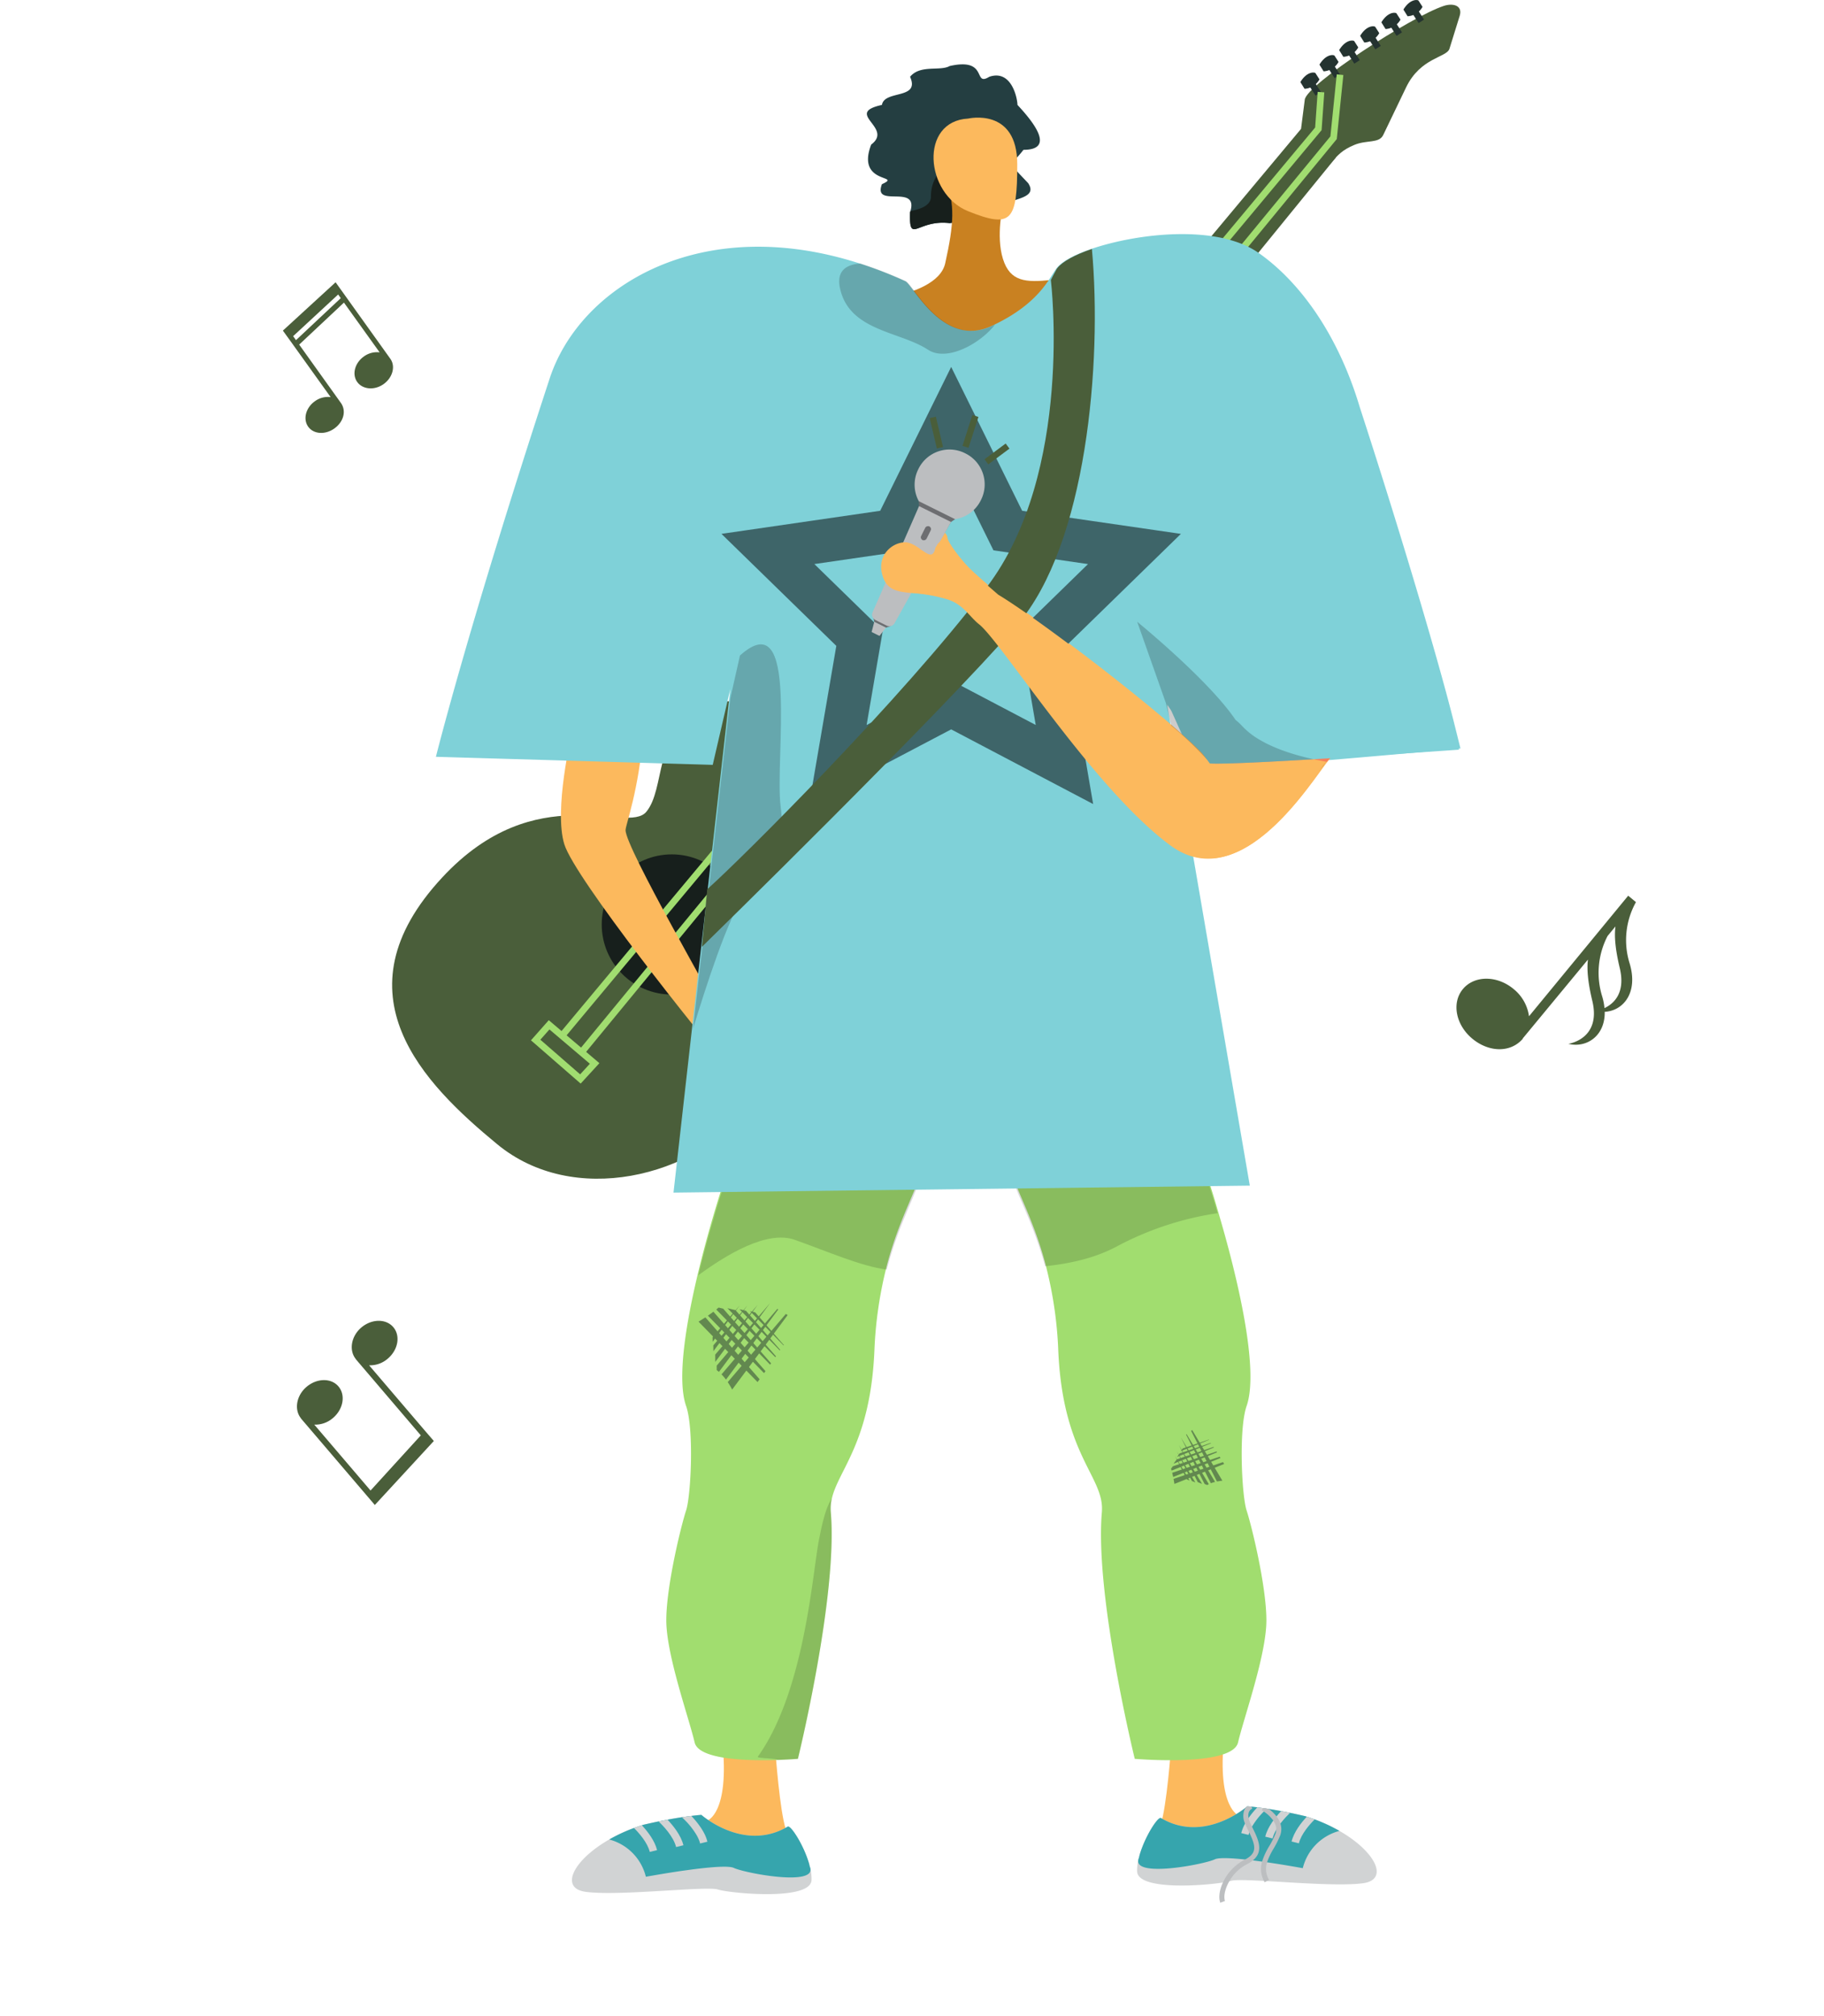 <svg xmlns="http://www.w3.org/2000/svg" xmlns:xlink="http://www.w3.org/1999/xlink" width="543.105" height="600.011" viewBox="0 0 543.105 600.011"><defs><style>.a{fill:#fff;}.b{fill:#fcb95d;}.b,.c,.d,.e,.g,.i,.j,.k,.l,.m,.n,.o,.p,.q,.w,.x{fill-rule:evenodd;}.c{fill:#a1dd6f;}.d,.v{opacity:0.15;}.e,.z{fill:#4a5e3a;}.f,.g{fill:#243330;}.h,.k{fill:#171f1c;}.aa,.i,.o{fill:none;stroke-miterlimit:10;}.i{stroke:#a1dd70;stroke-width:1.974px;}.j{fill:#243e41;}.l{fill:#c98121;}.m{fill:#f7805c;}.n{fill:#7fd1d8;}.o{stroke:#3e6569;stroke-width:12.871px;}.q{opacity:0.2;}.r{fill:#6d6e71;}.s{fill:#bcbec0;}.t{fill:#e6e7e8;}.u{opacity:0.5;}.w,.y{fill:#d1d3d4;}.x{fill:#36a5ad;}.aa{stroke:#4a5e3a;stroke-width:1.89px;}.ab{filter:url(#a);}</style><filter id="a" x="0" y="20.884" width="543.105" height="579.127" filterUnits="userSpaceOnUse"><feOffset dx="4" dy="6" input="SourceAlpha"/><feGaussianBlur stdDeviation="4" result="b"/><feFlood flood-color="#7fd1d8" flood-opacity="0.4"/><feComposite operator="in" in2="b"/><feComposite in="SourceGraphic"/></filter></defs><g transform="translate(-159.621 -304.001)"><g transform="translate(167.621 304.001)"><g class="ab" transform="matrix(1, 0, 0, 1, -8, 0)"><path class="a" d="M532.586,647.621c-30.658,22.291-67.676,39.663-105.7,33.78a66.327,66.327,0,0,1-35.936-18.553c-7.434-7.632-13.266-15.8-16.45-25.322-3.525-10.46-6.811-21.088-10.18-31.712A241.158,241.158,0,0,0,333.9,530.019a258.03,258.03,0,0,0-23.956-32.7c-9.3-10.885-18.786-21.528-29.007-31.4-5.111-4.936-10.407-9.68-15.962-14.159-5.593-4.443-11.538-8.9-17.483-11.872-54.249-26.746-100.323-73.551-106.268-135.215-2.973-37.89,18.578-74.294,50.394-93.778,8.592-5.66,17.6-10.884,26.892-15.806,37.156-19.688,78.772-34.547,115.928-53.12,43.1-20.8,101.809-21.545,139.038,12.7a80.3,80.3,0,0,1,24.7,52.945c3.581,47.939-.12,99.588,27.054,141.452,19.538,30.155,54.8,40.421,86.2,57.848,45.056,24.584,61.391,77.911,38.014,126.956-14.883,31.349-40.471,54.782-67.125,75.93A442.776,442.776,0,0,1,532.586,647.621Z" transform="translate(-132.95 -100.55)"/></g><path class="b" d="M598.369,787.912s-1.229,17.264-3.075,22.87,11.722,3.863,12.321,4.075,11.1-6.708,11.1-6.708-6.72-2.045-4.523-23.4S598.369,787.912,598.369,787.912Z" transform="translate(-257.701 -267.676)"/><path class="b" d="M433.968,789.784s1.23,17.264,3.076,22.87-11.723,3.863-12.321,4.075-11.1-6.708-11.1-6.708,6.72-2.045,4.522-23.4S433.968,789.784,433.968,789.784Z" transform="translate(-211.047 -268.149)"/><path class="c" d="M473.731,553.477c-1.4,6.544-6.858,15.023-10.675,29.576a120.49,120.49,0,0,0-3.705,25.415c-1.2,27.215-10.713,35.365-12.663,43.9a13.056,13.056,0,0,0-.306,4.086c2.129,24.787-9.794,73.383-9.794,73.383s-2.54.217-6.156.336c-8.628.284-23.4-.015-24.608-5.229-1.726-7.4-8.434-26.042-8.434-36.322s4.445-28.321,5.894-32.7,2.4-24.257,0-31.107c-2.734-7.822-.172-24.13,3.676-40.072,4.46-18.467,10.66-36.434,12.386-40.109,0,0,30.921-13.275,37.547-10.72S475.793,543.818,473.731,553.477Z" transform="translate(-206.998 -206.357)"/><path class="c" d="M611.493,688.627c0,10.28-6.708,28.919-8.434,36.322s-30.764,4.893-30.764,4.893-11.923-48.6-9.794-73.383c.9-10.556-11.572-16.54-12.969-47.991a119.713,119.713,0,0,0-3.974-26.423c-3.8-13.94-9.039-22.18-10.406-28.568-2.062-9.659,10.212-17,16.839-19.558s37.547,10.72,37.547,10.72a223.394,223.394,0,0,1,7.366,21.612c5.954,19.916,12.528,47.6,8.7,58.569-2.4,6.851-1.449,26.737,0,31.107S611.493,678.348,611.493,688.627Z" transform="translate(-242.419 -206.357)"/><path class="d" d="M476.972,553.477c-1.4,6.544-6.858,15.023-10.675,29.576-7.635-.986-17.511-5.356-27.38-8.86-8.262-2.928-20.327,4.4-28.717,10.556,4.46-18.467,10.66-36.434,12.386-40.109,0,0,30.921-13.275,37.547-10.72S479.034,543.818,476.972,553.477Z" transform="translate(-210.272 -205.185)"/><path class="d" d="M596.9,566.252A92.662,92.662,0,0,0,566.618,576.3c-6.305,3.317-13.649,4.975-21.06,5.745-3.8-13.94-9.039-22.18-10.406-28.568-2.062-9.659,10.212-17,16.839-19.558s37.547,10.72,37.547,10.72A223.394,223.394,0,0,1,596.9,566.252Z" transform="translate(-242.361 -205.175)"/><g transform="translate(108.758 0)"><path class="e" d="M415.7,382.57c-6.363-5-23.038-16.77-36.12-9.375s-9.7,23.652-15.361,30.522-32.774-10.557-60.77,19.546c-32.23,34.654-5.445,61.44,16.388,79.427,22.476,18.517,58.291,10.325,76.44-11.7,17.219-20.9,3.879-41.189,10.911-49.724s17.585-10.019,21.988-14.388c4.426-4.39,5.624-7.249,2.916-9.479s-8.365,2.259-14.222-3.913c-5.814-6.126-3.606-16.018,1.2-21.847S418.465,384.743,415.7,382.57Z" transform="translate(-288.522 -162.111)"/><path class="e" d="M434.184,336.444,447,347.007,606.376,151.3l-10.359-8.534Z" transform="translate(-325.367 -104.426)"/><path class="e" d="M650.4,132.046l1.342-10.48c.58-4.532,31.631-24.68,41.4-27.894,2.716-.893,5.694-.152,4.721,2.976l-3.041,9.781c-.826,2.653-8.619,2.553-12.924,11.52L675.1,132.092c-1.241,2.584-4.882,1.412-8.576,2.946s-4.958,3.067-7.078,5.467S648.57,135.831,650.4,132.046Z" transform="translate(-379.994 -91.918)"/><rect class="f" width="1.926" height="4.133" transform="matrix(0.841, -0.541, 0.541, 0.841, 303.4, 3.393)"/><path class="g" d="M692.834,96.283a5.45,5.45,0,0,0,4.449-2.8l-1.224-1.9c-.6-.324-2.672-.248-4.466,2.71Z" transform="translate(-390.478 -91.444)"/><rect class="f" width="1.926" height="4.134" transform="matrix(0.841, -0.54, 0.54, 0.841, 296.837, 7.195)"/><path class="g" d="M684.05,101.372a5.454,5.454,0,0,0,4.448-2.8l-1.224-1.907c-.6-.324-2.67-.247-4.464,2.71Z" transform="translate(-388.255 -92.731)"/><rect class="f" width="1.926" height="4.134" transform="translate(290.518 11.214) rotate(-32.695)"/><path class="g" d="M675.591,106.754a5.443,5.443,0,0,0,4.448-2.8l-1.223-1.906c-.6-.324-2.67-.247-4.465,2.712Z" transform="translate(-386.116 -94.093)"/><rect class="f" width="1.926" height="4.134" transform="matrix(0.842, -0.54, 0.54, 0.842, 284.264, 15.462)"/><path class="g" d="M667.22,112.44a5.451,5.451,0,0,0,4.448-2.8l-1.223-1.906c-.6-.325-2.671-.248-4.464,2.71Z" transform="translate(-383.999 -95.531)"/><rect class="f" width="1.926" height="4.134" transform="translate(278.393 19.787) rotate(-32.695)"/><path class="g" d="M659.361,118.228a5.452,5.452,0,0,0,4.449-2.8l-1.224-1.906c-.6-.326-2.671-.248-4.466,2.71Z" transform="translate(-382.01 -96.995)"/><rect class="f" width="1.926" height="4.134" transform="translate(272.717 24.98) rotate(-32.708)"/><path class="g" d="M651.763,125.18a5.446,5.446,0,0,0,4.448-2.8l-1.223-1.906c-.6-.326-2.67-.247-4.465,2.71Z" transform="translate(-380.089 -98.753)"/><circle class="h" cx="20.86" cy="20.86" r="20.86" transform="translate(62.41 254.288)"/><g transform="translate(42.738 22.225)"><path class="i" d="M582.07,128.145l-.778,10.924L355.638,409.5" transform="translate(-348.237 -122.953)"/><path class="i" d="M363.565,412.555l224.26-272.59,1.927-18.77" transform="translate(-350.242 -121.194)"/><path class="i" d="M349.734,499.737l13.556,11.5-4.236,4.618L345.731,504.26Z" transform="translate(-345.731 -216.945)"/></g></g><path class="b" d="M358.532,381.743c-.352,1.055-5.625,23.567-2.461,33.756s40.78,57.3,48.163,65.735c0,0-2.264-14.8-2.22-15.855s-27.835-48.954-27.706-54.1c.043-1.758,3.959-11.6,5.341-29.531S358.532,381.743,358.532,381.743Z" transform="translate(-196.041 -164.215)"/><path class="j" d="M524.347,142.518c-3.922,5.128-5,3.123,1.4,9.925,2.881,4.417-3.96,4.48-8.821,6.816a9.271,9.271,0,0,0-2.754,1.878c-2.411,2.081-7.222,2.526-11.792,3.2-9.722-1.168-12.083,6.549-11.8-3.2.038-.127.089-.254.114-.381,2.386-8.237-11.284-.685-8.491-8.008,6.384-2.894-7.819.279-3.2-11.791,6.8-5.077-8.313-9.278,3.2-11.8.749-4.531,11.449-1.51,8.377-8.377,3.072-3.693,8.872-1.573,11.8-3.2,11.715-2.64,6.8,6.283,11.792,3.2,6.612-2.234,8.339,6.3,8.389,8.377C526.353,133.24,534.463,142.518,524.347,142.518Z" transform="translate(-227.603 -97.929)"/><path class="k" d="M521.269,168.316a9.27,9.27,0,0,0-2.754,1.878c-2.412,2.081-7.222,2.526-11.792,3.2-9.722-1.168-12.083,6.549-11.8-3.2.038-.127.089-.254.114-.381,3.185-.6,6.106-1.759,6.1-4.277-.005-11.366,13.463-12.649,13.463-12.649s3.659,7.725,3.888,8.562C518.6,161.881,519.911,165.092,521.269,168.316Z" transform="translate(-231.947 -106.986)"/><path class="l" d="M465.239,199.381s30.072-.43,32.65-12.029,3.007-17.926,0-24.644,17.184,7.459,17.184,7.459-2.148,9.022,0,15.9,6.874,7.012,14.177,6.3,0,22.485,0,22.485-26.162,2.837-28.117,3.781-29.02.344-30.309,0S465.239,199.381,465.239,199.381Z" transform="translate(-224.442 -109.013)"/><path class="m" d="M453.109,449.512c1.222.093,7.049-2.361,16.366,3.55s18.844,15.149,25.894,13.729,2.327-9.458-1.751-11.221c-3.672-1.588-10.6-3.655-9.1-6.289s4.771-2.337,8.066.009,5.924.086,4.794-1.23-9.3-6-11.272-6.4c-1.458-.292-8.085,1.7-11.565.863s-17.31-5.43-17.31-5.43Z" transform="translate(-221.256 -180.304)"/><path class="b" d="M514.651,138.587s14.606-3.427,14.606,13.582-1.719,19.157-14.606,14S500.044,139.357,514.651,138.587Z" transform="translate(-234.367 -103.297)"/><path class="n" d="M611.14,337.8l-.254.022c-2.3.217-20.051,1.868-38.137,3.377-1.957.164-3.922.329-5.872.486-4.266.344-8.457.672-12.371.964-10.518.777-19.057,1.277-21.739,1.1l-4.057-9.017-3.429-7.627-1.569-3.489.149,1.539,1.083,6.29,6.776,39.4,16.7,97.072-171.6,2.077,5.356-47.49,2.891-25.639,1.98-17.5,6.223-55.177.463-4.086L388.5,342.684l-82.423-2.4s9.585-38.6,33.879-112.618c8.987-27.4,44.943-49.462,92.328-34.2a124.252,124.252,0,0,1,13.537,5.259c2.331,1.061,11.243,20.036,25.661,13.357.306-.142.613-.284.911-.433,13.163-6.35,16.174-13.6,18.333-16.57,0-.007.007-.015.015-.022.075-.09.142-.179.209-.269,1.517-1.912,5.207-3.937,10.257-5.655,13.716-4.669,37.516-7.464,49.852,1.194s23.7,24.394,30.135,46.013c10.81,33.2,22.509,71.994,27.9,93.262.09.351.172.687.254,1.016C610.49,335.168,611.14,337.8,611.14,337.8Z" transform="translate(-184.282 -115.037)"/><path class="b" d="M594.928,364.539c-1.576,1.333-2.32,3.5-12.941,6.978C577.3,364.023,533.51,330.028,519,321.3c-3.229-2.789-7.384-6.418-8.78-7.823-2.4-2.414-6.657-7.853-6.569-9.263s-6.98-7.06-8.606-7.332-2.168,2.981,1.363,4.5,4.808,4.793,3.406,7.311-4.9-3.092-8.7-2.989-8.691,4.071-6.372,10.5,9.473,3.21,19.406,6.575c4.544,1.54,6.316,5.1,9.157,7.341,6.614,5.208,34.227,49.107,56.971,65.814s45.27-25.145,47.879-26.257C618.152,369.679,596.5,363.206,594.928,364.539Z" transform="translate(-229.574 -144.382)"/><path class="o" d="M492.856,258.154l16.863,34.168,37.707,5.479L520.14,324.4l6.441,37.554L492.856,344.22,459.13,361.951l6.441-37.554-27.285-26.6,37.707-5.479Z" transform="translate(-217.639 -134.408)"/><path class="p" d="M661.033,396.16c-.605.769-1.375,1.83-2.293,3.093Z" transform="translate(-273.967 -169.723)"/><path class="q" d="M423.235,424.624c-4.662,5.827-11.826,28.231-15.285,39.646l11.094-98.32,2.876-12.782c17.929-16.084,10.279,30.853,12.125,45.092S429.562,416.712,423.235,424.624Z" transform="translate(-209.594 -158.068)"/><path class="q" d="M513,214.613c-4.266,5.528-14.246,11.213-19.976,7.463-8.457-5.528-23.577-5.536-26.214-18.452-1.046-5.11,2.01-6.9,6.081-7.194a124.252,124.252,0,0,1,13.537,5.259c2.331,1.061,11.243,20.036,25.661,13.357C512.4,214.9,512.7,214.763,513,214.613Z" transform="translate(-224.729 -118)"/><path class="e" d="M505.732,302.479c-23.017,26.6-93.912,95.877-93.912,95.877l1.606-17.175c.12-.1.239-.217.374-.329,9.644-8.621,57.172-55.76,82.863-89.572,26.05-34.267,19.072-91.4,19.072-91.4s.687-1.4,1.741-3.3c0-.007.008-.015.015-.022.075-.09.142-.179.209-.269,1.517-1.912,5.207-3.937,10.257-5.655C531.065,224.509,526.328,278.685,505.732,302.479Z" transform="translate(-210.839 -116.533)"/><g transform="translate(251.526 133.794)"><path class="r" d="M494.569,292.315l.084,1.47L481.1,327.243l.21,1,3.471,1.723,1.413-.479L504.158,298.5l1.221-.822s-.6-4.048-.489-4.272S494.569,292.315,494.569,292.315Z" transform="translate(-480.522 -276.941)"/><path class="s" d="M484.855,329.842l-3.327-1.652a1.8,1.8,0,0,1-.849-2.335l13.829-31.572,9.5,4.718-16.785,30.105A1.8,1.8,0,0,1,484.855,329.842Z" transform="translate(-480.377 -277.439)"/><path class="s" d="M482.664,344.579l-2.338-1.16.788-3.01,3.471,1.723Z" transform="translate(-480.326 -289.106)"/><path class="s" d="M512.613,272.9l-.186-.092a10.29,10.29,0,0,0-13.792,4.642l-.092.186a10.276,10.276,0,0,0,.166,9.47l10.811,5.366a10.276,10.276,0,0,0,7.644-5.595l.092-.186A10.291,10.291,0,0,0,512.613,272.9Z" transform="translate(-484.662 -271.736)"/><g transform="translate(14.328 22.45)"><rect class="t" width="4.573" height="1.839" rx="0.92" transform="translate(0 4.096) rotate(-63.603)"/><rect class="r" width="4.573" height="1.839" rx="0.92" transform="translate(0 4.096) rotate(-63.603)"/></g><path class="m" d="M614.13,395.43a10.872,10.872,0,0,1,.74,1.016Z" transform="translate(-514.171 -303.024)"/><path class="b" d="M614.575,376.381c-7.71,10.593-25.938,35.3-44.3,21.8-22.748-16.7-50.359-60.608-56.97-65.815-2.846-2.234-4.617-5.8-9.159-7.336a45.951,45.951,0,0,0-11.012-1.98q-.224-.011-.448-.045c-2.951-.291-5.244-.71-6.738-2.435a4.714,4.714,0,0,1-.493-.642,7.1,7.1,0,0,1-.717-1.472c-2.234-6.2,2.219-10.108,5.954-10.474.12-.015.247-.022.366-.03h.052c1.636-.045,3.212.971,4.594,1.935a2.934,2.934,0,0,0,.807.568c1.2.844,2.2,1.457,2.9.956a1.35,1.35,0,0,0,.4-.471,4.127,4.127,0,0,0,.336-.8,4.383,4.383,0,0,0,.142-.62,3.941,3.941,0,0,0,.583-.956l.022-.022a.106.106,0,0,0-.015.045c.022-.037.037-.067.052-.1s.022-.022.045-.045c.045-.06.1-.112.149-.172q.112-.123.247-.247c.1-.112.209-.217.314-.321.157-.149.306-.3.456-.448a8.156,8.156,0,0,0,1.218-1.517,1.285,1.285,0,0,1,.284.717c-.082,1.412,4.176,6.851,6.574,9.263,1.4,1.4,5.551,5.035,8.778,7.822,10.481,6.305,36.232,25.788,51.495,38.944,1.681,7.239,4.079,17.862,3.847,18.9-.351,1.584,12.483.7,13.888,1.053C589.168,382.679,605.446,379.019,614.575,376.381Z" transform="translate(-481.29 -280.337)"/><path class="m" d="M651.285,392.528a1.36,1.36,0,0,0-.374.3H650.9a10.129,10.129,0,0,0-.9,1.068c-1.173-.209-2.518-.463-3.974-.777-4.669.276-9.219.538-13.35.747-8.464.426-15.173.672-17.556.508v-.008c10.623-3.474,11.363-5.64,12.939-6.977a3.016,3.016,0,0,1,1.771-.134C635.358,387.77,651.285,392.528,651.285,392.528Z" transform="translate(-514.422 -300.944)"/><path class="n" d="M680.275,366.613c-.082-.329-.164-.665-.254-1.016-2.391-9.429-6.023-22.307-10.267-36.612-7.542.334-15.193-.326-22.671-.7-14.253-.713-28.738-1.907-42.994-.85a9.558,9.558,0,0,1-1.514-.019,20.235,20.235,0,0,1-9.7,3.548,22.8,22.8,0,0,1-6.417-.261c.179,1.076.336,2.166.441,3.265.381,1.531.807,3.063,1.255,4.594,1.255,4.318,2.69,8.606,3.922,12.857.9,3.093,1.823,6.193,2.57,9.338l.067.291.067.1a.023.023,0,0,0,.007.015l1.412,1.935,10.929,15.031.74,1.016v.007c2.383.164,9.092-.082,17.556-.508,4.131-.209,8.681-.471,13.35-.747l4.878-.291h.007c19.057-1.173,38.4-2.555,38.4-2.555s-.09-.426-.254-1.233C681.515,372.44,680.992,369.967,680.275,366.613Z" transform="translate(-507.172 -285.719)"/><path class="q" d="M622.508,375.4a22.468,22.468,0,0,1-5.132-4.071,15.589,15.589,0,0,0-1.9-1.75h0c-8.011-11.9-29.3-29.228-29.3-29.228l8.534,24.165a.023.023,0,0,0,.007.015c.052.239.725,3.04,1.584,6.709A100.375,100.375,0,0,1,607.059,381.5l.74,1.016v.007c2.383.164,9.092-.082,17.556-.508,4.131-.209,8.681-.471,13.35-.747C633.736,380.184,627.5,378.391,622.508,375.4Z" transform="translate(-507.1 -289.092)"/></g><g class="u" transform="translate(199.992 388.027)"><g transform="translate(4.188)"><path class="f" d="M439.083,617.8l-.651.764-6.221,7.3L421.8,638.081q.432.643.823,1.329c.167.3.328.593.485.893l8.936-11.968c2.683-3.608,5.38-7.237,7.593-10.213Z" transform="translate(-417.285 -614.754)"/><path class="f" d="M435.942,615.769l-2.352,2.757-4.966,5.824-9.312,10.916a15.968,15.968,0,0,1,1.331,1.563l7.845-10.507,6.8-9.147q.486-.659.917-1.241Z" transform="translate(-416.657 -614.24)"/><path class="f" d="M418.055,634.011c2.8-3.744,13.8-18.465,15.073-20.276l-.019-.013-15.721,18.425.01,1.319C417.622,633.641,417.842,633.822,418.055,634.011Z" transform="translate(-416.17 -613.722)"/><path class="f" d="M429.463,614.129c-.259.461-12.645,17.018-12.645,17.018l-.019-2.179Z" transform="translate(-416.021 -613.825)"/><path class="f" d="M426.16,614.451c-.207.368-10.1,13.591-10.1,13.591l-.019-1.74Z" transform="translate(-415.83 -613.906)"/><path class="f" d="M423.842,614.364c-.164.294-8.067,10.857-8.067,10.857l-.016-1.389Z" transform="translate(-415.758 -613.884)"/></g><g transform="translate(0 1.141)"><path class="f" d="M428.336,637.571,412.19,619.158q-1.005.66-2.038,1.277c4.7,4.813,11.6,11.883,17.574,17.979Q428.029,637.993,428.336,637.571Z" transform="translate(-410.152 -616.238)"/><path class="f" d="M431.033,634.593l-15.507-17.686q-.806.611-1.641,1.179c3.944,4.041,11.052,11.321,16.716,17.1Z" transform="translate(-411.096 -615.668)"/><path class="f" d="M433.542,631.848l-14.263-16.265-1.361-.334q-.35.295-.706.581c2.72,2.788,10.6,10.864,16.048,16.416Z" transform="translate(-411.938 -615.249)"/><path class="f" d="M436.112,629.818,424.088,616.1l-2.428-.6s8.975,9.2,14.263,14.591C435.987,630.005,436.05,629.911,436.112,629.818Z" transform="translate(-413.063 -615.315)"/><path class="f" d="M438.587,627.993l-10.18-11.61-1.941-.476s7.889,8.09,12,12.273Z" transform="translate(-414.279 -615.415)"/><path class="f" d="M440.758,626.789l-8.54-9.739-1.553-.381s6.848,7.021,9.994,10.217C440.692,626.854,440.725,626.821,440.758,626.789Z" transform="translate(-415.341 -615.608)"/></g></g><g class="u" transform="translate(340.679 425.624)"><g transform="translate(1.142)"><path class="f" d="M607.476,664.52l.289.567,2.767,5.421,4.63,9.075q.482-.1.979-.16c.213-.026.427-.048.642-.067-1.265-2.128-3.049-5.126-4.845-8.147l-4.143-6.933Z" transform="translate(-602.637 -664.276)"/><path class="f" d="M605.465,666.041l1.045,2.048,2.208,4.328,4.137,8.112a10.131,10.131,0,0,1,1.24-.4l-4.254-7.153c-1.337-2.237-2.683-4.49-3.71-6.21l-.505-.839Z" transform="translate(-602.128 -664.694)"/><path class="f" d="M611.739,681.178c-1.515-2.551-7.473-12.579-8.225-13.764l-.013.008,6.983,13.7.776.314Q611.5,681.3,611.739,681.178Z" transform="translate(-601.631 -665.07)"/><path class="f" d="M602.6,670.267c.207.264,6.905,11.55,6.905,11.55l-1.283-.518Z" transform="translate(-601.404 -665.791)"/><path class="f" d="M601.779,672.788c.166.211,5.514,9.224,5.514,9.224l-1.024-.412Z" transform="translate(-601.196 -666.429)"/><path class="f" d="M601,674.529c.132.168,4.4,7.369,4.4,7.369l-.819-.328Z" transform="translate(-600.998 -666.869)"/></g><g transform="translate(0 2.831)"><path class="f" d="M615.2,677.045l-14.72,4.992q.142.749.254,1.5c3.963-1.585,9.786-3.915,14.811-5.934Z" transform="translate(-599.724 -670.336)"/><path class="f" d="M614.075,674.885l-14.137,4.794q.161.622.292,1.248c3.327-1.33,9.322-3.728,14.089-5.645Z" transform="translate(-599.588 -669.79)"/><path class="f" d="M613,672.82l-13,4.41-.527.716q.088.277.169.555c2.3-.917,8.946-3.575,13.525-5.419Z" transform="translate(-599.469 -669.268)"/><path class="f" d="M612.375,671l-10.962,3.717-.94,1.278s7.577-3.025,12.02-4.817C612.454,671.123,612.415,671.064,612.375,671Z" transform="translate(-599.723 -668.808)"/><path class="f" d="M611.906,669.389l-9.281,3.147-.751,1.023s6.66-2.659,10.112-4.054Z" transform="translate(-600.078 -668.4)"/><path class="f" d="M611.728,668.065l-7.785,2.64-.6.818s5.781-2.308,8.419-3.377C611.749,668.119,611.738,668.092,611.728,668.065Z" transform="translate(-600.449 -668.065)"/></g></g><path class="v" d="M455.608,696.676c2.129,24.787-9.794,73.383-9.794,73.383s-2.54.217-6.156.336c.052-.515-6.125-.467-5.781-.948,14.238-19.907,16.348-55.9,18.325-65.126.455-2.125,1.575-8.594,3.711-11.732A13.057,13.057,0,0,0,455.608,696.676Z" transform="translate(-216.245 -246.575)"/><g transform="translate(330.576 537.604)"><path class="w" d="M653.405,838.1c-6.365.852-19.244-.12-28.612-.643h-.008c-.3-.022-.575-.037-.859-.052-4.886-.261-8.681-.381-9.846-.008-.127.045-.284.082-.471.127-.463.112-1.106.239-1.89.359-7.067,1.1-25.318,2.189-25.542-3.295a13.464,13.464,0,0,1,.3-3.145c.045-.224.09-.448.149-.672.007-.015.007-.023.015-.037.067-.3.142-.605.232-.911.007-.008.007-.008.007-.015,1.614-5.663,5.521-11.647,6.387-11.131,11.594,6.9,22.935-1.263,25.273-3.123.291-.232.441-.366.441-.366s.441.03,1.277.112c.456.052,1.038.12,1.726.2.374.045.777.1,1.218.157.149.022.3.037.448.067q.538.067,1.143.157c.194.03.388.06.6.1h.008c1.1.172,2.323.381,3.675.635.844.157,1.726.329,2.659.523,1.4.284,2.914.62,4.512.994.149.045.306.1.456.149.8.247,1.584.523,2.353.807a49.053,49.053,0,0,1,7.359,3.421l.007.008C657.267,828.727,661.257,837.056,653.405,838.1Z" transform="translate(-586.171 -815.19)"/><path class="x" d="M646.523,822.519a15.222,15.222,0,0,0-10.914,11.094s-4.99-.919-10.646-1.748c-.486-.067-.986-.134-1.487-.2-.9-.127-1.823-.254-2.734-.366-.784-.1-1.561-.187-2.316-.269-4.2-.448-7.829-.613-9.009-.052-3.2,1.509-23.054,5.282-22.838.471a2.379,2.379,0,0,1,.149-.672c.007-.015.007-.023.015-.037a5.666,5.666,0,0,0,.232-.911c.007-.008.007-.008.007-.015,1.614-5.663,5.521-11.647,6.387-11.131,11.594,6.9,22.935-1.263,25.273-3.123.291-.232.441-.366.441-.366s.441.03,1.277.112c.456.052,1.038.12,1.726.2.374.045.777.1,1.218.157.149.022.3.037.448.067q.538.067,1.143.157c.194.03.388.06.6.1h.008c1.1.172,2.323.381,3.676.635.844.157,1.726.329,2.66.523,1.4.284,2.913.62,4.512.994.149.045.306.1.456.149.8.247,1.584.523,2.353.807a49.044,49.044,0,0,1,7.359,3.421Z" transform="translate(-586.273 -815.19)"/><g transform="translate(31.017 0.314)"><path class="y" d="M635.3,815.991c-.217.2-.523.493-.9.874a22.253,22.253,0,0,0-3.511,4.49,10.548,10.548,0,0,0-.814,1.748c-.082.232-.149.471-.209.71l-2.174-.53a11.406,11.406,0,0,1,1.136-2.824v-.007a16.708,16.708,0,0,1,1.053-1.681,24.907,24.907,0,0,1,2.607-3.16c.374.045.777.1,1.218.157.149.023.3.037.448.067Q634.69,815.9,635.3,815.991Z" transform="translate(-627.69 -815.61)"/></g><g transform="translate(38.159 1.427)"><path class="y" d="M644.653,817.623c-1.248,1.173-4.452,4.445-5.222,7.628l-2.181-.53c.725-2.988,3.085-5.879,4.744-7.62C642.838,817.257,643.719,817.429,644.653,817.623Z" transform="translate(-637.25 -817.1)"/></g><g transform="translate(46.003 3.093)"><path class="y" d="M654.63,820.137c-1.457,1.449-4.027,4.318-4.707,7.127l-2.174-.53c.687-2.869,2.891-5.648,4.527-7.4C653.076,819.576,653.861,819.853,654.63,820.137Z" transform="translate(-647.75 -819.33)"/></g><g transform="translate(24.492 0)"><path class="s" d="M628.932,831.3a9.217,9.217,0,0,1-1.763,1.136,12.806,12.806,0,0,0-5.267,5.095c-1.322,2.3-1.733,4.617-1.27,5.834l-1.4.53c-.553-1.449-.284-3.705.777-6.006a14.45,14.45,0,0,1,6.484-6.791c.037-.022.082-.045.12-.067,3.72-1.935,3.108-4.154,1.248-8.031q-.157-.336-.336-.695c-.209-.426-.418-.859-.62-1.292-.1-.224-.2-.448-.291-.665a5.273,5.273,0,0,1-.224-4.034,3.461,3.461,0,0,1,.441-.754c.291-.232.441-.366.441-.366s.441.03,1.277.112l.2.59a1.9,1.9,0,0,0-1,1.023,3,3,0,0,0-.082,1.748,7.367,7.367,0,0,0,.583,1.711l.426.874c.067.134.127.269.194.4C630.538,825.059,632.256,828.577,628.932,831.3Z" transform="translate(-618.955 -815.19)"/></g><g transform="translate(36.891 0.538)"><path class="s" d="M641.221,824.157a28.069,28.069,0,0,1-1.9,3.788,20.237,20.237,0,0,0-1.965,4.1,6.444,6.444,0,0,0,.59,5.237l-.657.359h-.007l-.65.351c-.075-.135-.142-.269-.209-.4a7.773,7.773,0,0,1-.553-5.745,20.706,20.706,0,0,1,2.151-4.639,25.5,25.5,0,0,0,1.808-3.578,4.033,4.033,0,0,0,.254-1.24,4.578,4.578,0,0,0-.874-2.764,10.465,10.465,0,0,0-2.816-2.682c-.359-.239-.59-.373-.605-.381l.359-.65q.538.067,1.143.157c.194.03.388.06.6.1h.008a12.04,12.04,0,0,1,2.278,2.211,7.2,7.2,0,0,1,1.158,2.151A5.351,5.351,0,0,1,641.221,824.157Z" transform="translate(-635.552 -815.91)"/></g></g><g transform="translate(162.305 540.16)"><path class="w" d="M363.654,841.523c6.365.852,19.244-.12,28.612-.642h.008c.3-.022.575-.037.859-.052,4.886-.261,8.681-.381,9.846-.008.127.045.284.082.471.127.463.112,1.106.239,1.89.359,7.067,1.1,25.318,2.189,25.542-3.295a13.466,13.466,0,0,0-.3-3.145c-.045-.224-.09-.448-.149-.672-.008-.015-.008-.022-.015-.037-.067-.3-.142-.605-.232-.911-.007-.008-.007-.008-.007-.015-1.614-5.663-5.521-11.647-6.387-11.131-11.594,6.9-22.935-1.262-25.273-3.123-.291-.232-.441-.366-.441-.366s-.441.03-1.277.112c-.456.052-1.038.119-1.726.2-.374.045-.777.1-1.218.157-.149.022-.3.037-.448.067q-.538.067-1.143.157c-.194.03-.388.06-.6.1h-.007c-1.1.172-2.323.381-3.676.635-.844.157-1.726.329-2.66.523-1.4.284-2.914.62-4.512.994-.149.045-.306.1-.456.149-.8.247-1.584.523-2.353.807a49.067,49.067,0,0,0-7.358,3.422l-.008.008C359.792,832.148,355.8,840.477,363.654,841.523Z" transform="translate(-359.545 -818.611)"/><path class="x" d="M374.395,825.94a15.221,15.221,0,0,1,10.914,11.094s4.99-.919,10.646-1.748c.486-.067.986-.134,1.487-.2.9-.127,1.823-.254,2.734-.366.784-.1,1.561-.187,2.316-.269,4.2-.448,7.829-.613,9.009-.052,3.2,1.509,23.054,5.282,22.837.471a2.387,2.387,0,0,0-.149-.672c-.008-.015-.008-.022-.015-.037a5.622,5.622,0,0,1-.232-.911c-.008-.008-.008-.008-.008-.015-1.614-5.663-5.521-11.647-6.387-11.131-11.594,6.9-22.935-1.262-25.273-3.123-.291-.232-.441-.366-.441-.366s-.441.03-1.277.112c-.456.052-1.038.119-1.726.2-.374.045-.777.1-1.218.157-.15.022-.3.037-.448.067q-.538.067-1.143.157c-.194.03-.388.06-.6.1h-.007c-1.1.172-2.323.381-3.676.635-.844.157-1.726.329-2.66.523-1.4.284-2.913.62-4.512.994-.149.045-.306.1-.456.149-.8.247-1.584.523-2.353.807a49.069,49.069,0,0,0-7.358,3.422Z" transform="translate(-363.302 -818.611)"/><g transform="translate(32.721 0.314)"><path class="y" d="M403.345,819.412c.217.2.523.493.9.874a22.249,22.249,0,0,1,3.511,4.49,10.533,10.533,0,0,1,.814,1.748c.082.232.149.47.209.71l2.174-.53a11.411,11.411,0,0,0-1.135-2.824v-.008a16.762,16.762,0,0,0-1.053-1.681,24.922,24.922,0,0,0-2.607-3.16c-.374.045-.777.1-1.218.157-.149.023-.3.037-.448.067Q403.95,819.322,403.345,819.412Z" transform="translate(-403.345 -819.031)"/></g><g transform="translate(25.781 1.427)"><path class="y" d="M394.055,821.044c1.248,1.173,4.452,4.445,5.222,7.627l2.181-.531c-.725-2.988-3.085-5.879-4.744-7.62C395.87,820.678,394.989,820.85,394.055,821.044Z" transform="translate(-394.055 -820.521)"/></g><g transform="translate(18.459 3.093)"><path class="y" d="M384.255,823.558c1.457,1.449,4.027,4.318,4.706,7.127l2.174-.53c-.687-2.869-2.891-5.648-4.527-7.4C385.809,823,385.025,823.274,384.255,823.558Z" transform="translate(-384.255 -822.751)"/></g></g><path class="z" d="M766.007,470.554a23.224,23.224,0,0,1,1.806-18.21l.066-.079-2.321-1.928L736.024,486.22a12.643,12.643,0,0,0-4.6-8.112c-4.923-4.091-11.678-4.08-15.088.024s-2.119,10.666,2.8,14.757c4.879,4.055,11.356,4.321,15.062,0l-.054-.045-.052.064.009-.011.013-.015,19.457-23.531c-.344,2.745-.073,6.555,1.3,12.283,2.745,11.461-7.137,12.79-7.137,12.79,5.41,1.34,10.959-2.32,10.835-9.527C764.017,484.615,768.6,479.311,766.007,470.554Zm-8.194,9.766a23.719,23.719,0,0,1,1.609-17.994l2.344-2.842c-.362,2.752-.114,6.569,1.273,12.359,1.8,7.511-1.828,10.668-4.542,11.952A18.051,18.051,0,0,0,757.813,480.32Z" transform="translate(-288.754 -183.752)"/><path class="z" d="M268.4,622.72c-3.054,2.584-3.739,6.8-1.682,9.345l-.051.043-.006-.006.008.009s.031-.014.035-.01L286.1,654.828l-14.965,16.417-16.752-19.617a8,8,0,0,0,5.555-1.968c3.088-2.612,3.826-6.817,1.648-9.391s-6.41-2.5-9.5.11c-3.054,2.583-3.739,6.8-1.682,9.345l-.052.043-.005-.007.007.009s.031-.013.034-.009L272.03,675.1h0l.38.446L289.979,656.5l-2.595-3L270.7,633.967A7.989,7.989,0,0,0,276.254,632c3.088-2.612,3.843-6.8,1.665-9.37S271.491,620.108,268.4,622.72Z" transform="translate(-168.803 -227.616)"/><path class="z" d="M274.937,226.6l-.006-.007-.007-.01-15.961-22.3h0l-.272-.38-15.7,14.387,1.912,2.63L257.21,238.08a6.564,6.564,0,0,0-4.683,1.225c-2.71,1.924-3.606,5.315-2,7.574s5.063,2.478,7.772.554c2.678-1.9,3.678-5.1,2.019-7.545l.006,0,.028.038-.01-.01-.011-.013-12.485-17.451,13.331-12.5L271.8,224.762a6.57,6.57,0,0,0-4.684,1.224c-2.71,1.924-3.606,5.315-2,7.574s5.138,2.583,7.848.66c2.678-1.9,3.6-5.212,2.095-7.438l.006,0ZM246.9,221.126l-.849-1.186,13.4-12.4.778,1.085Z" transform="translate(-166.764 -119.889)"/><g transform="translate(269.739 123.801)"><line class="aa" x1="2.131" y1="9.047" transform="translate(0 0.42)"/><line class="aa" y1="9.194" x2="2.943" transform="translate(9.744)"/><line class="aa" y1="4.681" x2="6.297" transform="translate(15.97 8.965)"/></g></g></g></svg>